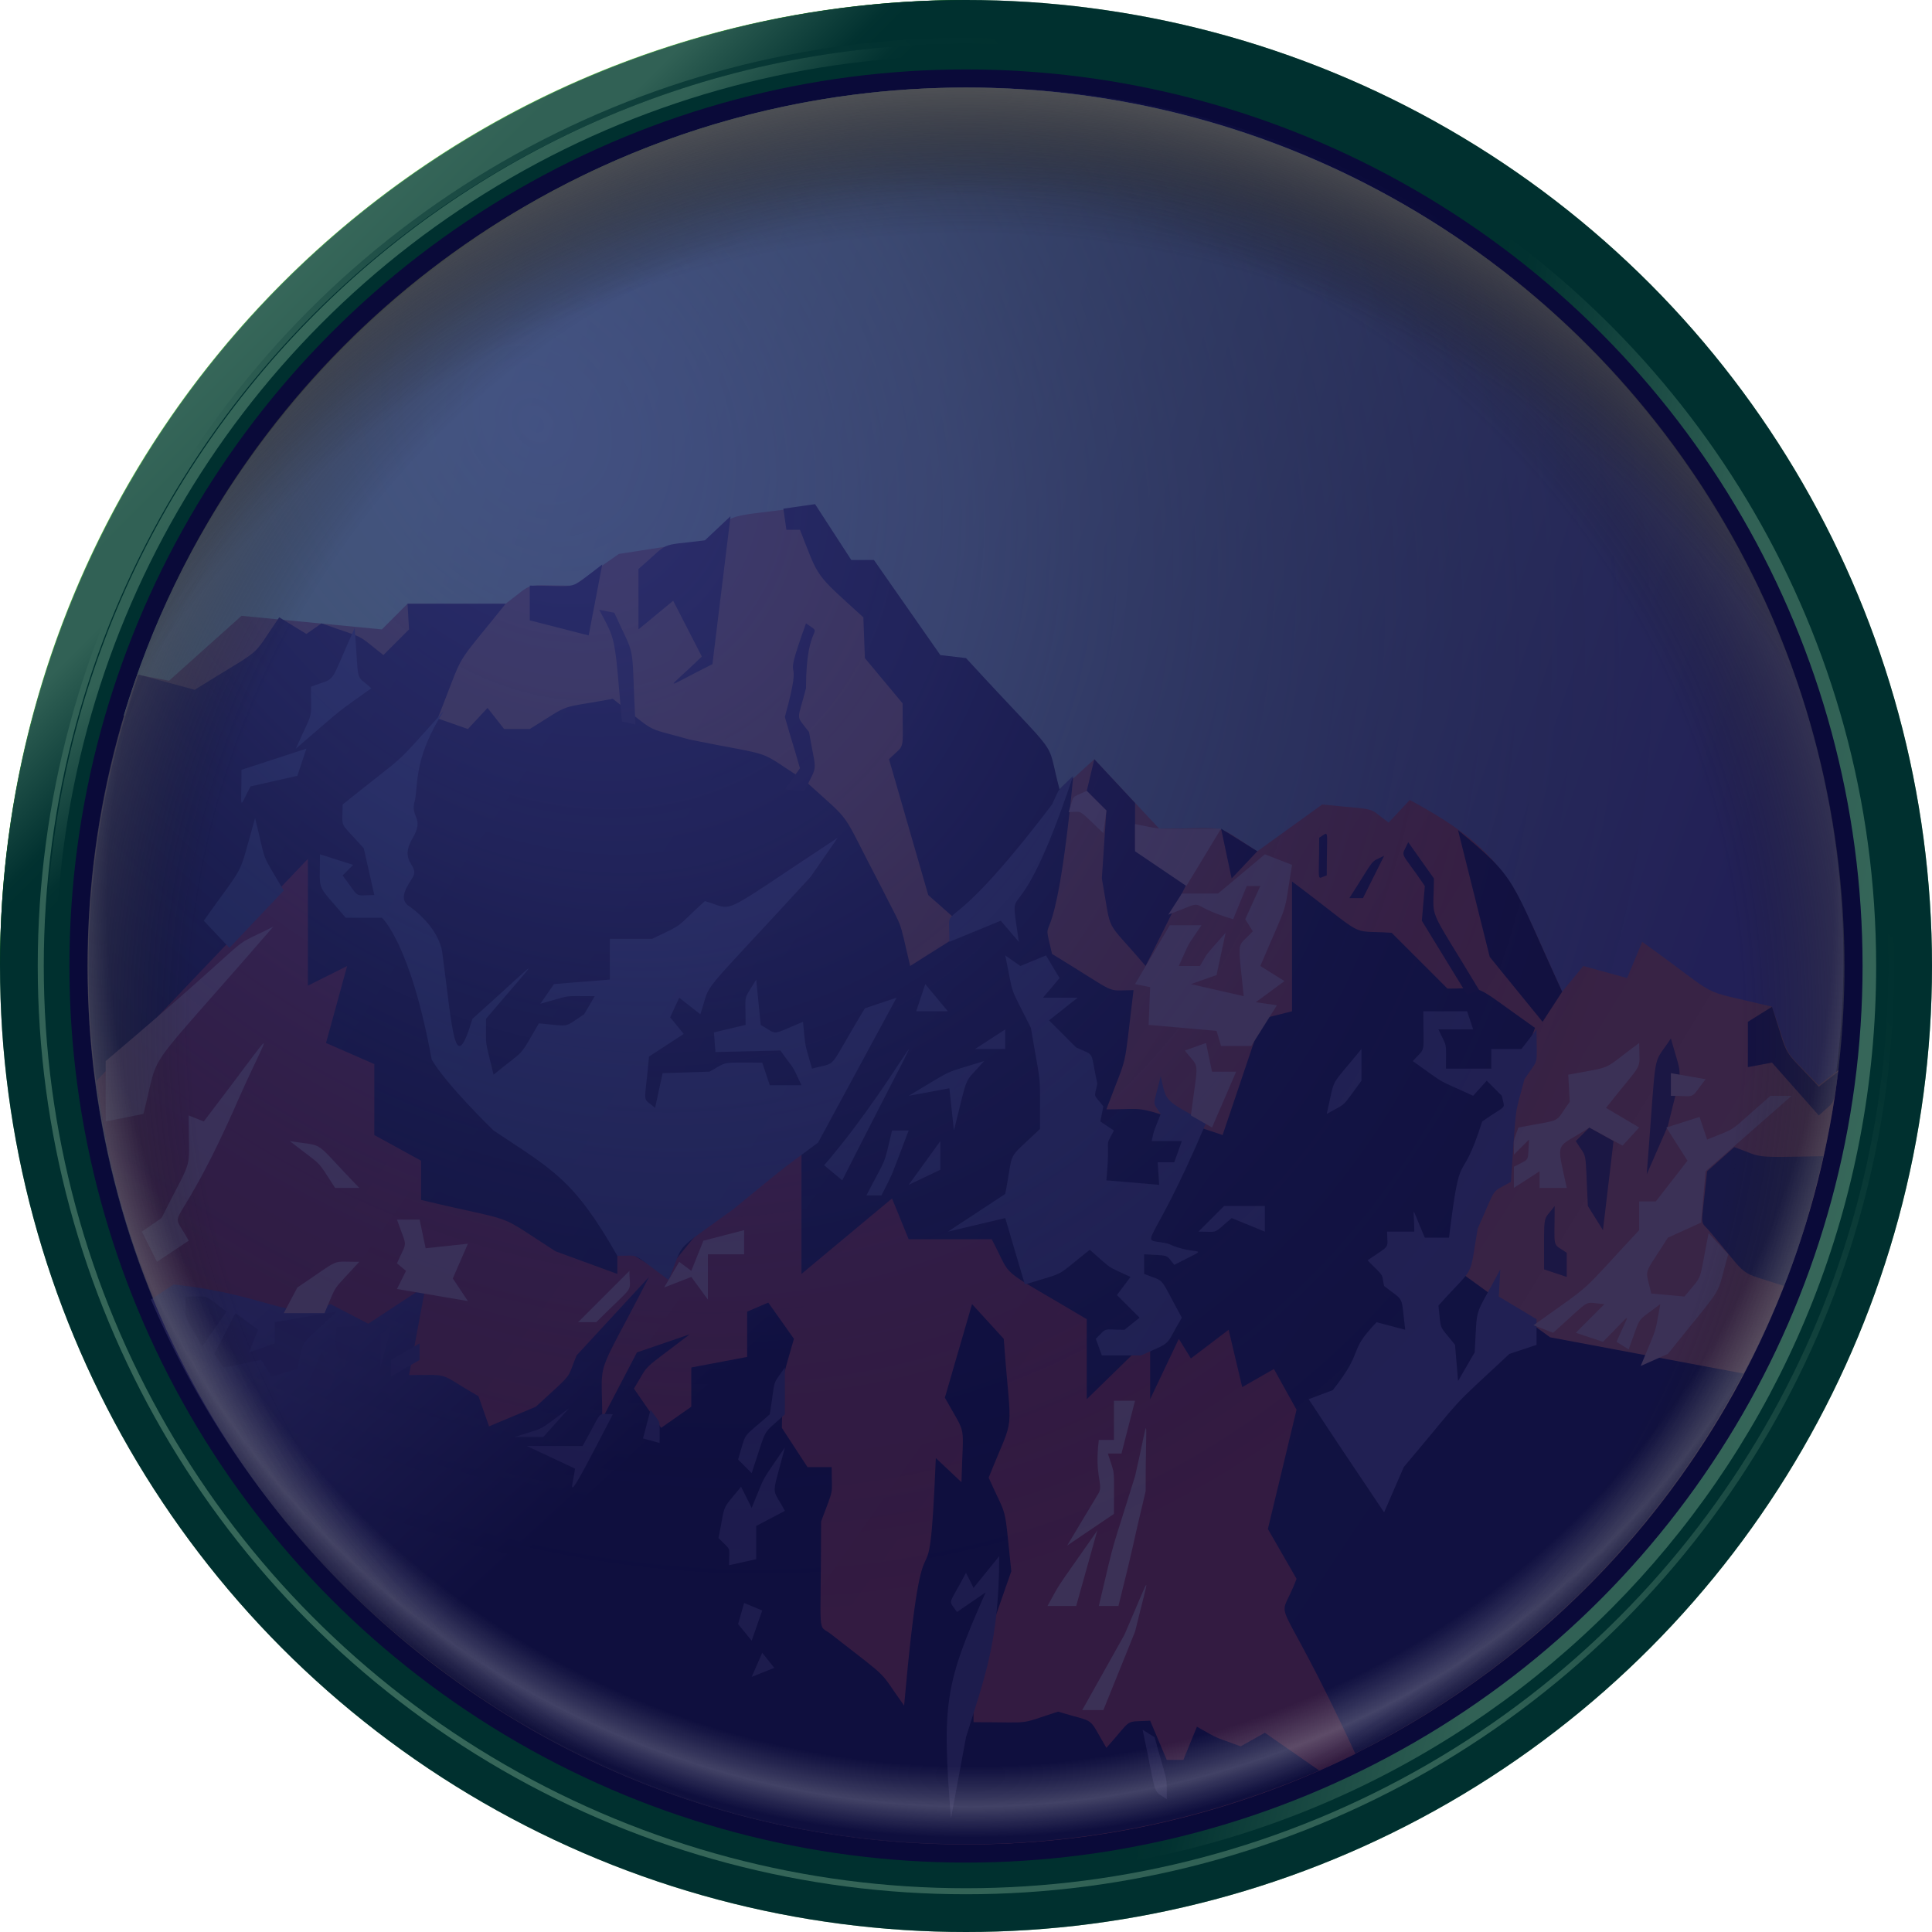 <?xml version="1.0" encoding="utf-8"?>
<!-- Generator: Adobe Illustrator 23.0.1, SVG Export Plug-In . SVG Version: 6.00 Build 0)  -->
<svg version="1.1" id="os_x5F_sierra" xmlns="http://www.w3.org/2000/svg" xmlns:xlink="http://www.w3.org/1999/xlink" x="0px"
	 y="0px" viewBox="0 0 128 128" style="enable-background:new 0 0 128 128;" xml:space="preserve">
<g id="Base_Disc">
	<g>
		<ellipse style="fill:#006000;" cx="64" cy="64" rx="64" ry="64"/>
		
			<linearGradient id="SVGID_1_" gradientUnits="userSpaceOnUse" x1="18.727" y1="4943.661" x2="31.997" y2="4956.931" gradientTransform="matrix(1 0 0 1 0 -4924.92)">
			<stop  offset="0" style="stop-color:#6DCE55"/>
			<stop  offset="0.229" style="stop-color:#62C24C"/>
			<stop  offset="0.402" style="stop-color:#62C24C"/>
			<stop  offset="0.821" style="stop-color:#046403"/>
			<stop  offset="0.889" style="stop-color:#006000"/>
			<stop  offset="1" style="stop-color:#006000"/>
		</linearGradient>
		<path style="fill:url(#SVGID_1_);" d="M0,64C0,28.6,28.6,0,64,0C53.6,10.4,0,64,0,64z"/>
	</g>
	
		<linearGradient id="SVGID_2_" gradientUnits="userSpaceOnUse" x1="20.558" y1="-2209.85" x2="107.499" y2="-2122.909" gradientTransform="matrix(1 0 0 -1 0 -2102.38)">
		<stop  offset="0" style="stop-color:#6DCE55"/>
		<stop  offset="0.229" style="stop-color:#62C24C"/>
		<stop  offset="0.402" style="stop-color:#62C24C"/>
		<stop  offset="0.821" style="stop-color:#046403"/>
		<stop  offset="0.889" style="stop-color:#006000"/>
		<stop  offset="1" style="stop-color:#006000"/>
	</linearGradient>
	<ellipse style="fill:url(#SVGID_2_);" cx="64" cy="64" rx="61.5" ry="61.5"/>
	<g>
		<ellipse style="fill:#006000;" cx="64" cy="64" rx="61.1" ry="61.1"/>
		
			<linearGradient id="SVGID_3_" gradientUnits="userSpaceOnUse" x1="-26.268" y1="4969.21" x2="-13.622" y2="4981.855" gradientTransform="matrix(1 0 0 1 47.1 -4948.42)">
			<stop  offset="0" style="stop-color:#6DCE55"/>
			<stop  offset="0.229" style="stop-color:#62C24C"/>
			<stop  offset="0.402" style="stop-color:#62C24C"/>
			<stop  offset="0.821" style="stop-color:#046403"/>
			<stop  offset="0.889" style="stop-color:#006000"/>
			<stop  offset="1" style="stop-color:#006000"/>
		</linearGradient>
		<path style="fill:url(#SVGID_3_);" d="M3,64C3,30.3,30.3,2.9,64,2.9C54.1,12.9,3,64,3,64z"/>
	</g>
	<ellipse style="fill:#006000;" cx="64" cy="64" rx="60.3" ry="60.3"/>
	
		<linearGradient id="SVGID_4_" gradientUnits="userSpaceOnUse" x1="122.745" y1="5002.377" x2="82.182" y2="4993.012" gradientTransform="matrix(1 0 0 1 0 -4924.92)">
		<stop  offset="0" style="stop-color:#6DCE55"/>
		<stop  offset="0.229" style="stop-color:#62C24C"/>
		<stop  offset="0.402" style="stop-color:#62C24C"/>
		<stop  offset="0.821" style="stop-color:#046403"/>
		<stop  offset="0.889" style="stop-color:#006000"/>
		<stop  offset="1" style="stop-color:#006000"/>
	</linearGradient>
	<path style="fill:url(#SVGID_4_);" d="M95,12.4L70.2,124c30.4-3.1,54.1-28.7,54.1-60C124.3,42.1,112.5,22.9,95,12.4z"/>
	<ellipse id="Black_Fill" style="fill:#141414;" cx="64" cy="64" rx="59.4" ry="59.4"/>
	<g id="Black_Disc_with_Grey_Ring" style="display:none;">
		
			<radialGradient id="SVGID_5_" cx="104.354" cy="5028.183" r="103.851" gradientTransform="matrix(0.572 0 0 0.572 4.331 -2811.067)" gradientUnits="userSpaceOnUse">
			<stop  offset="0" style="stop-color:#141414"/>
			<stop  offset="0.878" style="stop-color:#141414"/>
			<stop  offset="0.939" style="stop-color:#323232"/>
			<stop  offset="1" style="stop-color:#000000"/>
		</radialGradient>
		<ellipse style="display:inline;fill:url(#SVGID_5_);" cx="64" cy="63.9" rx="59.4" ry="59.4"/>
	</g>
</g>
<g id="icon">
	
		<linearGradient id="Sky_1_" gradientUnits="userSpaceOnUse" x1="30.513" y1="3831.552" x2="116.609" y2="3860.916" gradientTransform="matrix(1 0 0 1 0 -3808.49)">
		<stop  offset="0" style="stop-color:#7BAA6E"/>
		<stop  offset="1" style="stop-color:#454150"/>
	</linearGradient>
	<path id="Sky" style="fill:url(#Sky_1_);" d="M64,5.8c-26.4,0-48.6,17.6-55.8,41.6l113.2,25.4C127,37.9,99.8,5.8,64,5.8z"/>
	
		<linearGradient id="Mountain_Back_1_" gradientUnits="userSpaceOnUse" x1="29.739" y1="3870.771" x2="97.784" y2="3912.206" gradientTransform="matrix(1 0 0 1 0 -3808.49)">
		<stop  offset="0" style="stop-color:#695C37"/>
		<stop  offset="0.678" style="stop-color:#704029"/>
		<stop  offset="1" style="stop-color:#724A2F"/>
	</linearGradient>
	<path id="Mountain_Back" style="fill:url(#Mountain_Back_1_);" d="M120.5,71.9c-2.6-2.7-1.8-1.5-3.1-5.2c-5.3-1.3-3-0.3-8.6-4.3
		l-1,2.4l-2.9-0.8l-1.4,1.7c-3.2-6.9-3.4-9.1-10.1-12.7l-1.4,1.5c-1.5-1.1-0.5-0.8-4.4-1.2l-4.3,3.1c-3-1.9-1.6-1.5-6.5-1.5
		l-4.3-4.6l-2.3,2.1c-1-3.7,0.4-1.5-6.2-8.7l-1.7-0.2l-4.4-6.3h-1.5l-2.4-3.7c-6.6,0.9-5,0.3-7.2,2.3l-5.8,0.9L38,38.8
		c-3.5,0-2.5-0.3-4.5,1.2H27l-1.7,1.7L16,40.8l-4.8,4.3l-2.1-0.4C-4.1,82.9,24.2,122.2,64,122.2c29.8,0,54.3-22.4,57.8-51.3
		L120.5,71.9z"/>
	
		<linearGradient id="Shadow_Back_1_" gradientUnits="userSpaceOnUse" x1="14.098" y1="3862.269" x2="92.788" y2="3914.729" gradientTransform="matrix(1 0 0 1 0 -3808.49)">
		<stop  offset="0" style="stop-color:#272C28"/>
		<stop  offset="1" style="stop-color:#232325"/>
	</linearGradient>
	<path id="Shadow_Back" style="fill:url(#Shadow_Back_1_);" d="M95.8,83.6l5.9-15.5c-4.4-3.1-3.2-2.6-5.8-2.6l-3.7-3.7
		c-3-0.2-1.4,0.5-6.6-3.4c0,2.9,0,3.3,0,8.6l-2,0.5l-2.6,7.7c-6.3-2.1-4.6-1.7-7.7-1.7c1.5-4,1.1-2.2,1.8-7.9c-2,0-0.8,0.4-5.4-2.4
		c-0.8-3.5,0.1,1.7,1.4-11.7l-0.9,0.8c-1-3.7,0.4-1.5-6.2-8.7l-1.7-0.2l-4.4-6.3h-1.5l-2.4-3.7l-2.1,0.3l0.2,1.4h0.9
		c1.3,3.3,0.9,2.8,4.2,5.8l0.1,2.7l2.5,3c0,3.4,0.2,2.6-0.9,3.7l2.6,9l2.6,2.3L60.3,64c-0.8-3.4-0.4-2.2-1.9-5.2
		c-2.9-5.5-1.7-4-5.1-7.1c-3.4-2.2-1.7-1.5-7.6-2.7c-3.2-0.9-2-0.3-5.1-2.7c-3.8,0.7-2.6,0.2-5.5,2h-1.7l-1.1-1.4l-1.3,1.4L29,47.6
		c1.9-4.8,0.9-3.1,4.5-7.6H27l0.1,1.7l-1.7,1.7c-1.9-1.5-1-1-4.1-2.1l-1,0.7l-1.8-1.1c-2,2.9-0.8,1.8-5.6,4.8l-3.7-1
		C-4.1,82.5,24,122.2,64,122.2c22.4,0,41.8-12.7,51.5-31.2l-12.8-2.4L95.8,83.6z"/>
	<path style="fill:#2D2F2A;" d="M48.4,34.2l-1.2,9.8c-3.4,1.7-3.2,1.9-0.7-0.5l-1.9-3.7l-2.3,1.9v-4c2.2-1.9,1.2-1.5,4.4-1.9
		L48.4,34.2z"/>
	<path style="fill:#272C28;" d="M35.1,38.8v2.3l3.9,1l0.9-4.7C37.5,39.2,38.6,38.8,35.1,38.8z"/>
	<path style="fill:#343530;" d="M42.1,48c-0.3-5.8,0.1-4.1-1.4-7.4l-1-0.2c1.1,2.1,1,1.5,1.5,7.4L42.1,48z"/>
	<path style="fill:#252323;" d="M103.5,65.7l-1.3,2l-3.5-4.3l-2.1-8.4C100.6,58.3,100,58.1,103.5,65.7z"/>
	<path style="fill:#282526;" d="M117.4,66.7l-1.6,1v3l1.6-0.3l3.1,3.5c1.2-1.1,0.9-0.5,1.3-2.9c-0.3,0.2-1.3,1-1.3,1
		C117.9,69.2,118.6,70.4,117.4,66.7z"/>
	<path style="fill:#31302F;" d="M114.9,76l-1.8,1.6c-0.4,3.9-0.5,3.2,0.1,3.9c2.9,3.4,1.7,2.6,5,3.7c1.1-2.7,1.9-5.6,2.6-8.6
		C115.8,76.7,116.9,76.7,114.9,76z"/>
	<path style="fill:#372E2A;" d="M110.7,68.8c0.8,2.9,0.8,1.6-0.2,5.8l-1.4,3.2C109.8,69,109.4,70.8,110.7,68.8z"/>
	<path style="fill:#372E2A;" d="M104.4,75.6l0.9-0.9l1.6,0.9l-0.7,5.9l-1-1.6C105,75.9,105.2,76.9,104.4,75.6z"/>
	<path style="fill:#372E2A;" d="M102.3,84.1l1.5,0.5V83c-1-0.7-0.8-0.1-0.8-3.1C102.2,81,102.3,80.1,102.3,84.1z"/>
	<path style="fill:#2A2828;" d="M72.5,50.3l2.7,2.9v3.1l3.4,2.3L75.9,64c-2.8-3.3-2.2-1.9-2.9-5.8l0.3-4.5L72,52.4L72.5,50.3z"/>
	<path style="fill:#282526;" d="M98,65.6c-3.6-6-3-4.4-3-7.4l-1.7-2.4c-0.5,1.1-0.6,0.4,1.1,2.9L94.2,61l3,4.9L98,65.6z"/>
	<path style="fill:#282526;" d="M91.7,56.7l-1.4,2.8h-0.9C91.2,56.7,90.7,57.2,91.7,56.7z"/>
	<path style="fill:#282526;" d="M87.9,58c0-3.3,0.2-2.9-0.5-2.5C87.4,58.7,87.2,58.2,87.9,58z"/>
	<polygon style="fill:#252323;" points="83.3,56.4 80.9,54.9 81.6,58.2 	"/>
	
		<linearGradient id="Mountain_Front_1_" gradientUnits="userSpaceOnUse" x1="19.248" y1="3882.412" x2="65.056" y2="3914.725" gradientTransform="matrix(1 0 0 1 0 -3808.49)">
		<stop  offset="0" style="stop-color:#633928"/>
		<stop  offset="1" style="stop-color:#673625"/>
	</linearGradient>
	<path id="Mountain_Front" style="fill:url(#Mountain_Front_1_);" d="M85.9,104.6l-1.9-3.3l1.9-7.9l-1.5-2.7l-2.1,1.2l-0.9-3.8
		L78.9,90l-0.8-1.3l-1.9,4v-4.1L72,92.7v-5.3c-6.2-3.7-4.8-2.5-6.3-5.3h-5.5l-1.1-2.7l-6,5v-8.7c-7.4,6.9-3.5,1.8-9.1,8.7l-3.1-1.9
		v1.9l-4.1-1.5c-4.2-2.7-2.2-1.8-8.9-3.4v-2.6l-3.1-1.7v-4.7l-3.2-1.4l1.4-5.1l-2.6,1.3v-8.4L6.4,71.6c5.2,39.8,48.1,62,83.4,44.6
		C84.3,104.3,84.6,108.1,85.9,104.6z"/>
	
		<linearGradient id="Shadow_Front_1_" gradientUnits="userSpaceOnUse" x1="27.076" y1="3886.289" x2="43.232" y2="3903.966" gradientTransform="matrix(1 0 0 1 0 -3808.49)">
		<stop  offset="0" style="stop-color:#434148"/>
		<stop  offset="1" style="stop-color:#1E1E1E"/>
	</linearGradient>
	<path id="Shadow_Front" style="fill:url(#Shadow_Front_1_);" d="M87.4,117.3l-3.6-2.5l-1.6,0.9c-1.9-0.7-1.3-0.4-2.9-1.3l-0.9,2.2
		h-1.1l-1.1-2.6c-1.8,0.1-1.1-0.2-2.9,1.8c-1.3-2.2-0.6-1.6-3.2-2.4c-2.8,0.9-1.5,0.7-5.6,0.7c0-3.6-0.5-1.3,2.5-10
		c-0.5-4.7-0.2-3.3-1.5-6.2c1.8-4.5,1.5-2.4,1-9.2l-2.1-2.3l-1.8,6.2c1.5,2.7,1.2,1.5,1.1,5.6L62,96.6c-0.5,12.1-0.7,0.7-2.1,16.4
		c-1.8-2.5-0.7-1.5-4.8-4.7c-1-0.8-0.7,0.6-0.7-7.5c0.9-2.4,0.7-1.6,0.7-3.6h-1.6l-1.7-2.6c0.1-4-0.1-2.7,0.8-5.9l-1.7-2.4l-1.4,0.6
		v3l-3.7,0.7v2.6l-2,1.4L42,92c1.1-1.8,0.3-1,3.7-3.6l-3.5,1.2L39.9,94c0-4.3-0.6-2.2,3.1-9.4l-4.8,5.2c-0.7,1.7-0.1,1-2.7,3.4
		l-3.1,1.3l-0.7-2c-2.8-1.6-1.7-1.4-4.6-1.4l1.1-5.9l-3.8,2.5l-2.5-1.3c-2.8,1.2-3.9-0.6-10.4-1.3l-1.5,1
		C23,116.5,57.5,130.3,87.4,117.3z"/>
	<g id="Snow_Areas_1_">
		
			<linearGradient id="SVGID_6_" gradientUnits="userSpaceOnUse" x1="26.922" y1="3857.278" x2="92.87" y2="3896.24" gradientTransform="matrix(1 0 0 1 0 -3808.49)">
			<stop  offset="0" style="stop-color:#3B4949"/>
			<stop  offset="1" style="stop-color:#434148"/>
		</linearGradient>
		<path style="fill:url(#SVGID_6_);" d="M23.5,41.6c-1.8,4-1.1,3.2-2.9,3.9c0,2.4,0.2,1.4-1,4.1c3.6-3.1,2.5-2.2,5-4
			C23.5,44.6,23.8,45.5,23.5,41.6z"/>
		
			<linearGradient id="SVGID_7_" gradientUnits="userSpaceOnUse" x1="23.5" y1="3863.074" x2="89.449" y2="3902.035" gradientTransform="matrix(1 0 0 1 0 -3808.49)">
			<stop  offset="0" style="stop-color:#3B4949"/>
			<stop  offset="1" style="stop-color:#434148"/>
		</linearGradient>
		<path style="fill:url(#SVGID_7_);" d="M16,51l4.3-1.4l-0.6,1.8l-3.1,0.7C15.8,53.6,16,53.8,16,51z"/>
		
			<linearGradient id="SVGID_8_" gradientUnits="userSpaceOnUse" x1="19.831" y1="3869.288" x2="85.796" y2="3908.259" gradientTransform="matrix(1 0 0 1 0 -3808.49)">
			<stop  offset="0" style="stop-color:#3B4949"/>
			<stop  offset="1" style="stop-color:#434148"/>
		</linearGradient>
		<path style="fill:url(#SVGID_8_);" d="M16.9,54.2c-1.2,4.2-0.5,2.7-3.4,6.8l1.7,1.8l3.6-3.8C17.2,56.3,17.7,57.4,16.9,54.2z"/>
		
			<linearGradient id="SVGID_9_" gradientUnits="userSpaceOnUse" x1="23.506" y1="3863.065" x2="89.462" y2="3902.03" gradientTransform="matrix(1 0 0 1 0 -3808.49)">
			<stop  offset="0" style="stop-color:#3B4949"/>
			<stop  offset="1" style="stop-color:#434148"/>
		</linearGradient>
		<path style="fill:url(#SVGID_9_);" d="M29.4,47.1c-3.6,4-2.1,2.5-6.7,6.2c0,1.7-0.3,1,1.4,2.9l0.7,3.1c-1.4,0-0.9,0.3-2.1-1.3
			l0.7-0.7l-2.2-0.7c0,2.7-0.3,1.8,1.7,4.2h2.4c0,0,1.9,1.7,3.3,9.4c1,1.7,4.1,4.7,4.1,4.7c3.9,2.6,5.3,3.2,8.2,8.3
			c1.6,0,0.8-0.3,3.4,1.6c1.1-2.7,0.2-1.7,4.3-4.7c3.8-3.1,2.5-2.1,5.6-4.4l5.2-9.6l-2.1,0.7c-2.6,4.3-1.7,3.5-3.5,4
			c-0.5-1.8-0.4-1.1-0.6-3.1c-2.2,0.9-1.6,0.9-2.8,0.2l-0.3-3c-0.9,1.5-0.7,0.8-0.7,3l-2.1,0.5l0.1,1.3l4.3-0.1
			c1,1.4,0.7,0.8,1.4,2.3h-2.1l-0.5-1.5c-2.9,0-2.2-0.1-3.5,0.6l-3.1,0.1l-0.5,2.3c-0.9-0.8-0.7,0-0.4-3.4l2.3-1.5l-0.9-1.1l0.6-1.3
			l1.4,1.1c0.8-2.4-0.5-0.6,7.3-9.1l1.8-2.6c-8.2,5.4-6.7,4.8-8.8,4.2c-2.1,1.9-1.2,1.4-3.5,2.5h-2.8v2.7c-2.3,0.2-1.4,0.1-3.7,0.3
			l-0.9,1.3c2.2-0.6,1.3-0.5,3.6-0.5l-0.7,1.2c-1.4,0.9-0.8,0.8-3,0.6c-1.4,2.4-0.8,1.6-3,3.4c-0.6-2.5-0.5-1.7-0.5-3.7
			c3.9-4.6,3.9-4.3-0.9,0c-1.2,4-1.3,0.8-2-4.4c0,0-0.1-1.5-2.1-3c-0.7-0.4-0.5-1,0.1-1.9c0.6-0.9-0.9-1,0-2.6
			c0.9-1.5-0.2-1.4,0.2-2.6C27.7,51.7,27.5,50.1,29.4,47.1z"/>
		
			<linearGradient id="SVGID_10_" gradientUnits="userSpaceOnUse" x1="23.995" y1="3862.235" x2="89.953" y2="3901.202" gradientTransform="matrix(1 0 0 1 0 -3808.49)">
			<stop  offset="0" style="stop-color:#3B4949"/>
			<stop  offset="1" style="stop-color:#434148"/>
		</linearGradient>
		<path style="fill:url(#SVGID_10_);" d="M54.6,77.2c5.2-6,8.9-14.2,1.2,1L54.6,77.2z"/>
		
			<linearGradient id="SVGID_11_" gradientUnits="userSpaceOnUse" x1="28.152" y1="3855.191" x2="94.112" y2="3894.159" gradientTransform="matrix(1 0 0 1 0 -3808.49)">
			<stop  offset="0" style="stop-color:#3B4949"/>
			<stop  offset="1" style="stop-color:#434148"/>
		</linearGradient>
		<polygon style="fill:url(#SVGID_11_);" points="60.7,67 62.8,67 61.3,65.2 		"/>
		
			<linearGradient id="SVGID_12_" gradientUnits="userSpaceOnUse" x1="33.853" y1="3845.913" x2="99.513" y2="3884.703" gradientTransform="matrix(1 0 0 1 0 -3808.49)">
			<stop  offset="0" style="stop-color:#3B4949"/>
			<stop  offset="1" style="stop-color:#434148"/>
		</linearGradient>
		<path style="fill:url(#SVGID_12_);" d="M69.7,53.3c-7.6,10-6.8,5.8-6.8,9.1l3.4-1.4l1.2,1.4c-0.7-5-0.3,0.7,3.6-11
			C70,52.5,70.3,52,69.7,53.3z"/>
		
			<linearGradient id="SVGID_13_" gradientUnits="userSpaceOnUse" x1="22.771" y1="3864.266" x2="88.761" y2="3903.251" gradientTransform="matrix(1 0 0 1 0 -3808.49)">
			<stop  offset="0" style="stop-color:#3B4949"/>
			<stop  offset="1" style="stop-color:#434148"/>
		</linearGradient>
		<path style="fill:url(#SVGID_13_);" d="M57.4,79.2c1.4-2.7,1.1-1.8,1.7-4.3h1.1c-1.3,3.4-0.9,2.5-1.8,4.3H57.4z"/>
		
			<linearGradient id="SVGID_14_" gradientUnits="userSpaceOnUse" x1="23.435" y1="3863.21" x2="89.371" y2="3902.163" gradientTransform="matrix(1 0 0 1 0 -3808.49)">
			<stop  offset="0" style="stop-color:#3B4949"/>
			<stop  offset="1" style="stop-color:#434148"/>
		</linearGradient>
		<polygon style="fill:url(#SVGID_14_);" points="60.2,78.5 62.3,77.5 62.3,75.6 		"/>
		
			<linearGradient id="SVGID_15_" gradientUnits="userSpaceOnUse" x1="26.126" y1="3858.627" x2="92.083" y2="3897.593" gradientTransform="matrix(1 0 0 1 0 -3808.49)">
			<stop  offset="0" style="stop-color:#3B4949"/>
			<stop  offset="1" style="stop-color:#434148"/>
		</linearGradient>
		<path style="fill:url(#SVGID_15_);" d="M63.2,74.9c1-4,0.6-3,2-4.6c-2.9,0.9-1.8,0.4-5,2.3l2.7-0.5L63.2,74.9z"/>
		
			<linearGradient id="SVGID_16_" gradientUnits="userSpaceOnUse" x1="28.16" y1="3855.193" x2="94.108" y2="3894.154" gradientTransform="matrix(1 0 0 1 0 -3808.49)">
			<stop  offset="0" style="stop-color:#3B4949"/>
			<stop  offset="1" style="stop-color:#434148"/>
		</linearGradient>
		<polygon style="fill:url(#SVGID_16_);" points="66.6,68.2 64.6,69.5 66.6,69.5 		"/>
		
			<linearGradient id="SVGID_17_" gradientUnits="userSpaceOnUse" x1="26.161" y1="3858.503" x2="92.166" y2="3897.497" gradientTransform="matrix(1 0 0 1 0 -3808.49)">
			<stop  offset="0" style="stop-color:#3B4949"/>
			<stop  offset="1" style="stop-color:#434148"/>
		</linearGradient>
		<path style="fill:url(#SVGID_17_);" d="M66.6,63.3c0.6,2.9,0.2,1.8,1.7,4.8c0.7,4.2,0.6,2.6,0.6,6.7c-2.3,2.2-1.7,1.2-2.3,4.3
			l-3.8,2.5l3.8-0.9l1.3,4.4c2.9-0.9,1.9-0.4,4.3-2.3c1.6,1.4,1,1,2.7,1.8L74,85.8l1.5,1.5l-1,0.8c-1.5,0-1.1-0.2-1.9,0.6l0.4,1.1
			h2.6c2.2-1,1.5-0.5,2.7-2.5c-1.6-2.9-1-2.3-2.5-2.9v-1.3c1.8,0.1,1.4,0,2,0.7c2.7-1.4,1.5-0.5-0.4-1.4c-2.1-0.5-1.3,1,2.5-8
			c-2.8-1.6-2.6-1.3-3-3.1c-0.5,2.1-0.6,1.6,0,2.5c-0.5,1.3-0.4,0.9-0.6,1.8h2L77.8,77h-1.1l0.1,1.5l-3.5-0.3c0.3-3.1-0.2-2,0.5-3.3
			l-0.9-0.6l0.2-1c-0.7-0.9-0.6-0.5-0.4-1.5c-0.5-2.3-0.1-1.8-1.4-2.4l-1.8-1.8l1.9-1.5h-2.3l1.1-1.3l-0.9-1.5L67.6,64L66.6,63.3z"
			/>
		
			<linearGradient id="SVGID_18_" gradientUnits="userSpaceOnUse" x1="34.383" y1="3847.832" x2="98.721" y2="3885.842" gradientTransform="matrix(1 0 0 1 0 -3808.49)">
			<stop  offset="0" style="stop-color:#3B4949"/>
			<stop  offset="1" style="stop-color:#434148"/>
		</linearGradient>
		<path style="fill:url(#SVGID_18_);" d="M90.2,69.5c-2.2,2.7-1.7,1.7-2.3,4.3c1.4-0.8,0.9-0.3,2.3-2.2V69.5z"/>
		
			<linearGradient id="SVGID_19_" gradientUnits="userSpaceOnUse" x1="27.074" y1="3857.037" x2="93.022" y2="3895.998" gradientTransform="matrix(1 0 0 1 0 -3808.49)">
			<stop  offset="0" style="stop-color:#3B4949"/>
			<stop  offset="1" style="stop-color:#434148"/>
		</linearGradient>
		<path style="fill:url(#SVGID_19_);" d="M83.8,79.9h-2.7l-1.7,1.7c1.4,0,0.9,0.2,2.2-0.9l2.2,0.9V79.9z"/>
		
			<linearGradient id="SVGID_20_" gradientUnits="userSpaceOnUse" x1="29.452" y1="3852.967" x2="95.419" y2="3891.939" gradientTransform="matrix(1 0 0 1 0 -3808.49)">
			<stop  offset="0" style="stop-color:#3B4949"/>
			<stop  offset="1" style="stop-color:#434148"/>
		</linearGradient>
		<path style="fill:url(#SVGID_20_);" d="M101.8,68.2l-1,1.3h-2v1.3h-3c0-1.9,0.1-1.3-0.5-2.6h2.3L97.2,67h-2.9c0,3,0.2,2.3-0.7,3.3
			c2.4,1.7,1.4,1.1,4,2.3l0.9-1l1,1c0.2,1,0.4,0.5-1.3,1.7C96.7,79,96.8,75.5,96,82h-1.6c-1-2.3-0.7-2.1-0.7-0.4h-1.8
			c0,1.2,0.3,0.8-1.3,1.9c1.2,1.2,0.9,0.8,1.1,1.7c1.4,1.1,1.1,0.5,1.4,2.9l-1.9-0.5c-2,2.1-0.7,1.7-2.9,4.5l-1.6,0.6
			c3.5,5.3,2.2,3.3,5,7.5l1.3-3c4.3-5.1,2.7-3.5,7-7.5l1.8-0.6v-1.7l-2.5-1.5l0.1-1.8c-1.8,3.4-1.5,2.2-1.7,5.5l-1.1,1.9l-0.2-2.4
			c-1.1-1.4-0.9-0.8-1.1-2.6c2.5-2.8,2-1.6,2.6-5.1c1.3-2.9,0.8-2.3,2.2-3.1c0.4-5.6,0.2-4.1,0.9-6.8C102,70,101.8,70.8,101.8,68.2z
			"/>
	</g>
	<g id="Snowy_Areas_Lighter">
		<path style="fill:#77634F;" d="M80.7,59.2h-2.4l-0.9,1.4c2.9-1.1,0.9-0.7,4.3,0.3l0.9-2.2h0.9l-1,2.2l0.5,0.8
			C81.9,62.9,82,62,82.4,66l-3.5-0.8l1.7-0.6l0.6-2.8c-1.5,1.7-1.1,1.2-1.7,2.2h-1.4c0.8-1.8,0.5-1.2,1.5-2.7h-2.1l-2.3,3.9l1,0.2
			l-0.1,2.5l4.5,0.4l0.3,1h2l1.7-2.7l-1.4-0.2l1.9-1.4L83.5,64c2-4.7,1.5-3.1,2.1-6.7l-1.8-0.7L80.7,59.2z"/>
		<path style="fill:#77634F;" d="M101.9,78.7h1.9c-0.7-3.3-0.8-2.5,1.5-4l2.2,1.2l1.1-1.2l-2.2-1.3c2.6-3.3,2.2-2.3,2.2-4.3
			c-2.6,1.9-1.5,1.5-4.7,2.1l0.1,1.8c-1.1,1.5-0.3,1.1-3.4,1.7c-0.4,1.1-0.3,0.7-0.3,1.8l1-1c-0.1,1.6,0.1,1.2-1,1.8v1.4l1.7-1.1
			V78.7z"/>
		<path style="fill:#77634F;" d="M111.6,85.9l-2.2-0.2c-0.4-1.8-0.6-1,1.1-3.7l2.2-1l0.3-3.4l5.7-5h-1.4c-3,2.6-2,2-4.2,2.9
			l-0.5-1.5l-2.2,0.7l1.4,2.2l-2.1,2.7h-1.1v1.9c-4.2,4.5-2.8,3.3-7,6.3l1.3,0.5c2.7-2.4,1.9-2,3.4-1.9l-1.9,1.9l1.8,0.6
			c2.1-2.1,1.8-2.1,0.9,0l0.8,0.5c0.9-2.4,0.4-1.7,2.1-3c-0.4,2.1-0.1,1.2-1.3,4.1l1.8-0.8c4-5,3.1-3.5,4-6.6l-1.3-1.4
			C112.5,85.2,112.9,84.3,111.6,85.9z"/>
		<path style="fill:#77634F;" d="M113,71.5l-2.3-0.4v1.5C112.5,72.6,111.9,72.9,113,71.5z"/>
		<path style="fill:#77634F;" d="M79.9,69.1l-1.4,0.5c1,1.3,0.9,0.4,0.4,4.3l1.4,0.8l1.6-3.7h-1.6L79.9,69.1z"/>
		<path style="fill:#77634F;" d="M7,70.3v4l2.5-0.5c1.2-4.6-0.4-2,8.6-12.4C14.5,63.2,18.1,60.9,7,70.3z"/>
		<path style="fill:#77634F;" d="M12.5,73.9c0,4,0.4,2.4-1.8,6.8l-1.3,0.9l1,2l2.1-1.4c-1.4-2.6-1,0.5,3.4-9.6
			c2.1-4.7,2.8-5.1-2.4,1.7L12.5,73.9z"/>
		<path style="fill:#77634F;" d="M19.2,75.6c2.3,1.8,1.7,1.1,3,3.1h1.6C20.6,75.4,21.7,76,19.2,75.6z"/>
		<path style="fill:#77634F;" d="M19.7,85.3L18.8,87h2.7c0.9-2.1,0.4-1.3,2.3-3.4C21.8,83.6,22.7,83.3,19.7,85.3z"/>
		<path style="fill:#77634F;" d="M28.2,82.7l-0.4-1.9h-1.5c0.7,2,0.7,1.3,0,2.9l0.6,0.5l-0.6,1.2l4.7,0.8l-1-1.5l1-2.3L28.2,82.7z"
			/>
		<path style="fill:#77634F;" d="M39.5,87.6c2.7-2.7,2.2-1.8,2.2-3.4l-3.4,3.4H39.5z"/>
		<polygon style="fill:#77634F;" points="45.8,84.2 45,83.6 44,85.3 45.8,84.6 46.9,86.1 46.9,83.1 49.3,83.1 49.3,81.5 46.6,82.2 
					"/>
		<path style="fill:#77634F;" d="M71.7,113.3h1.4l2.1-5.2c1-4.1,1.2-4.2-0.7,0.2L71.7,113.3z"/>
		<path style="fill:#77634F;" d="M69.4,106.4h1.9l1.4-5C69.7,105.7,70.4,104.6,69.4,106.4z"/>
		<path style="fill:#77634F;" d="M72.8,106.4h1.3c1.2-4.8,0.7-3,1.8-7.6c0-5.5,0.3-5.3-0.7-1C73.5,103.3,74,101.3,72.8,106.4z"/>
		<path style="fill:#77634F;" d="M70.7,102.4l3.1-2.1c0-3.3,0.1-2.4-0.4-4h0.9l0.9-3.5h-1.4v2.6h-1c-0.3,2.4,0.3,2.9,0,3.5
			L70.7,102.4z"/>
		<path style="fill:#796752;" d="M80.9,54.9c-4.9,0-3.6,0.1-5.7-0.3v1.8l3.4,2.3L80.9,54.9z"/>
		<path style="fill:#796752;" d="M72,52.4l1.3,1.3l-0.2,1.5c-1.8-1.7-1.3-1.4-2.3-1.4C71.2,52.6,70.9,52.9,72,52.4z"/>
	</g>
	<g id="Snow_Areays_Darker">
		<path style="fill:#3B383D;" d="M18.2,87.6V89l-1.7,0.6l0.6-1.5l-1.5-1.1l-1.4,2.7l0.6,0.9l2.5-0.5l0.7,1.1l1.7-0.5
			c0.5-2.2,0-1.3,2.6-3.8L18.2,87.6z"/>
		<polygon style="fill:#3B383D;" points="25.9,91.2 27.8,90.1 27.8,89 25.9,90.1 		"/>
		<path style="fill:#3B383D;" d="M22.8,90.6c0.5-1.9,0.3-1.3,1-2.7h-1.5C22.2,89.5,22.1,88.9,22.8,90.6z"/>
		<path style="fill:#3B383D;" d="M38.6,95.8c-1,0-2.8,0-3.7,0l3.2,1.5c-0.2,1.4-0.9,3,2.5-3.6C39.5,93.7,40,93.3,38.6,95.8z"/>
		<path style="fill:#3B383D;" d="M49.8,99.9l-0.7-1.4c-1.4,1.7-1,1-1.5,3.4c0.9,0.9,0.7,0.5,0.7,1.8l1.8-0.4v-2.2l1.9-1
			c-0.9-1.7-0.9-0.7,0-4.2C50.3,98.4,50.8,97.5,49.8,99.9z"/>
		<path style="fill:#3B383D;" d="M51,93.7c-1.9,1.7-1.5,1-2.1,3l0.9,0.9c1.1-3.3,0.6-2.4,2.2-3.9v-3.1C51.1,91.9,51.4,91.2,51,93.7z
			"/>
		<path style="fill:#3B383D;" d="M37.7,93.3c-2.2,1.6-1.4,1.2-3.6,1.9H36L37.7,93.3z"/>
		<path style="fill:#3B383D;" d="M64,104.2c-1.2,2.3-1.2,1.7-0.6,2.6l1.9-1.3c-2.7,6.1-2.9,7.3-2.3,15l1-5.4c1.2-3.9,2.2-6.3,2.2-12
			l-1.7,2.1L64,104.2z"/>
		<path style="fill:#3B383D;" d="M76.5,115.1l-0.8-0.5c1,4.7,0.6,3.9,1.6,4.6C77.3,117.5,77.4,118.4,76.5,115.1z"/>
		<polygon style="fill:#3B383D;" points="50.5,106.7 49.3,106.2 48.9,107.6 49.8,108.7 		"/>
		<polygon style="fill:#3B383D;" points="49.8,111.1 51.3,110.5 50.5,109.5 		"/>
		<path style="fill:#3B383D;" d="M42.6,95.3l1.1,0.3c0-1.7,0.1-1.2-0.6-2.2L42.6,95.3z"/>
		<path style="fill:#3B383D;" d="M25.2,88.4c0,1.2,0,0.9,0,2.2C26.1,87.1,26.2,87.7,25.2,88.4z"/>
		<polygon style="fill:#3B383D;" points="20.4,91.7 21.8,92.1 22.2,91.2 21.3,89.6 		"/>
		<path style="fill:#3B383D;" d="M12.3,85.9c0,1.7-0.2,1,1.1,3.3l1.6-2.3C13.4,85.7,14,85.9,12.3,85.9z"/>
	</g>
	<path style="fill:#2C2B2B;" d="M53.3,52.4c0.9-1.9,0.8-1,0.3-3.9c-0.9-1.2-0.8-0.6-0.2-2.9c0-4.6,1.3-3.4,0-4.3
		c-1.8,5,0,1.1-1.4,6.2c0.6,2.1,0.4,1.3,1,3.4l-1,1.4L53.3,52.4z"/>
</g>
<radialGradient id="GreenToBlackHighlight1_2_" cx="61.721" cy="2275.52" r="150.086" gradientTransform="matrix(0.336 0.459 -0.371 0.268 858.996 -610.074)" gradientUnits="userSpaceOnUse">
	<stop  offset="0" style="stop-color:#9CA6FF;stop-opacity:0.4"/>
	<stop  offset="0.147" style="stop-color:#98A1F4;stop-opacity:0.36"/>
	<stop  offset="0.373" style="stop-color:#969DE2;stop-opacity:0.25"/>
	<stop  offset="0.999" style="stop-color:#101010;stop-opacity:0"/>
</radialGradient>
<path id="GreenToBlackHighlight1_1_" style="fill:url(#GreenToBlackHighlight1_2_);" d="M64.5,5.8c32.4,0,58.6,26.1,58.6,58.3
	s-26.3,58.2-58.7,58.2C32,122.3,5.7,96.2,5.8,64C5.8,31.8,32.1,5.8,64.5,5.8z"/>
<g id="night_1_">
	<g id="night_5_">
		<g id="night_6_">
			<ellipse style="opacity:0.5;fill:#00005E;" cx="64" cy="64" rx="64" ry="64"/>
		</g>
	</g>
</g>
<g id="TopShadows">
	
		<radialGradient id="Highlights_Lower_Grey_2_" cx="112.8" cy="-1092.08" r="111.843" gradientTransform="matrix(0.57 0 0 -0.57 0 -562.641)" gradientUnits="userSpaceOnUse">
		<stop  offset="0" style="stop-color:#141414;stop-opacity:0"/>
		<stop  offset="0.897" style="stop-color:#C8C8C8;stop-opacity:0"/>
		<stop  offset="0.939" style="stop-color:#DCDCDC;stop-opacity:0.25"/>
		<stop  offset="0.971" style="stop-color:#C8C8C8;stop-opacity:0"/>
	</radialGradient>
	<ellipse id="Highlights_Lower_Grey_1_" style="fill:url(#Highlights_Lower_Grey_2_);" cx="64" cy="64" rx="58.2" ry="58.2"/>
	
		<radialGradient id="Shadow_Inner_Top_Left_2_" cx="119.3" cy="-1106.58" r="133.207" gradientTransform="matrix(0.57 0 0 -0.57 0 -562.641)" gradientUnits="userSpaceOnUse">
		<stop  offset="0.728" style="stop-color:#141414;stop-opacity:0"/>
		<stop  offset="0.979" style="stop-color:#969696"/>
	</radialGradient>
	<ellipse id="Shadow_Inner_Top_Left_1_" style="fill:url(#Shadow_Inner_Top_Left_2_);" cx="64" cy="64" rx="58.2" ry="58.2"/>
	
		<radialGradient id="Shadow_Inner_Top_Right_2_" cx="105.3" cy="-1106.58" r="133.207" gradientTransform="matrix(0.57 0 0 -0.57 0 -562.641)" gradientUnits="userSpaceOnUse">
		<stop  offset="0.728" style="stop-color:#141414;stop-opacity:0"/>
		<stop  offset="0.979" style="stop-color:#969696"/>
	</radialGradient>
	<ellipse id="Shadow_Inner_Top_Right_1_" style="fill:url(#Shadow_Inner_Top_Right_2_);" cx="64" cy="64" rx="58.2" ry="58.2"/>
	
		<radialGradient id="Shadow_Inner_Top_2_" cx="112.3" cy="-1129.58" r="162.355" gradientTransform="matrix(0.57 0 0 -0.57 0 -562.641)" gradientUnits="userSpaceOnUse">
		<stop  offset="0.71" style="stop-color:#141414;stop-opacity:0"/>
		<stop  offset="0.871" style="stop-color:#787878"/>
	</radialGradient>
	<ellipse id="Shadow_Inner_Top_1_" style="fill:url(#Shadow_Inner_Top_2_);" cx="64" cy="64" rx="58.2" ry="58.2"/>
</g>
</svg>
